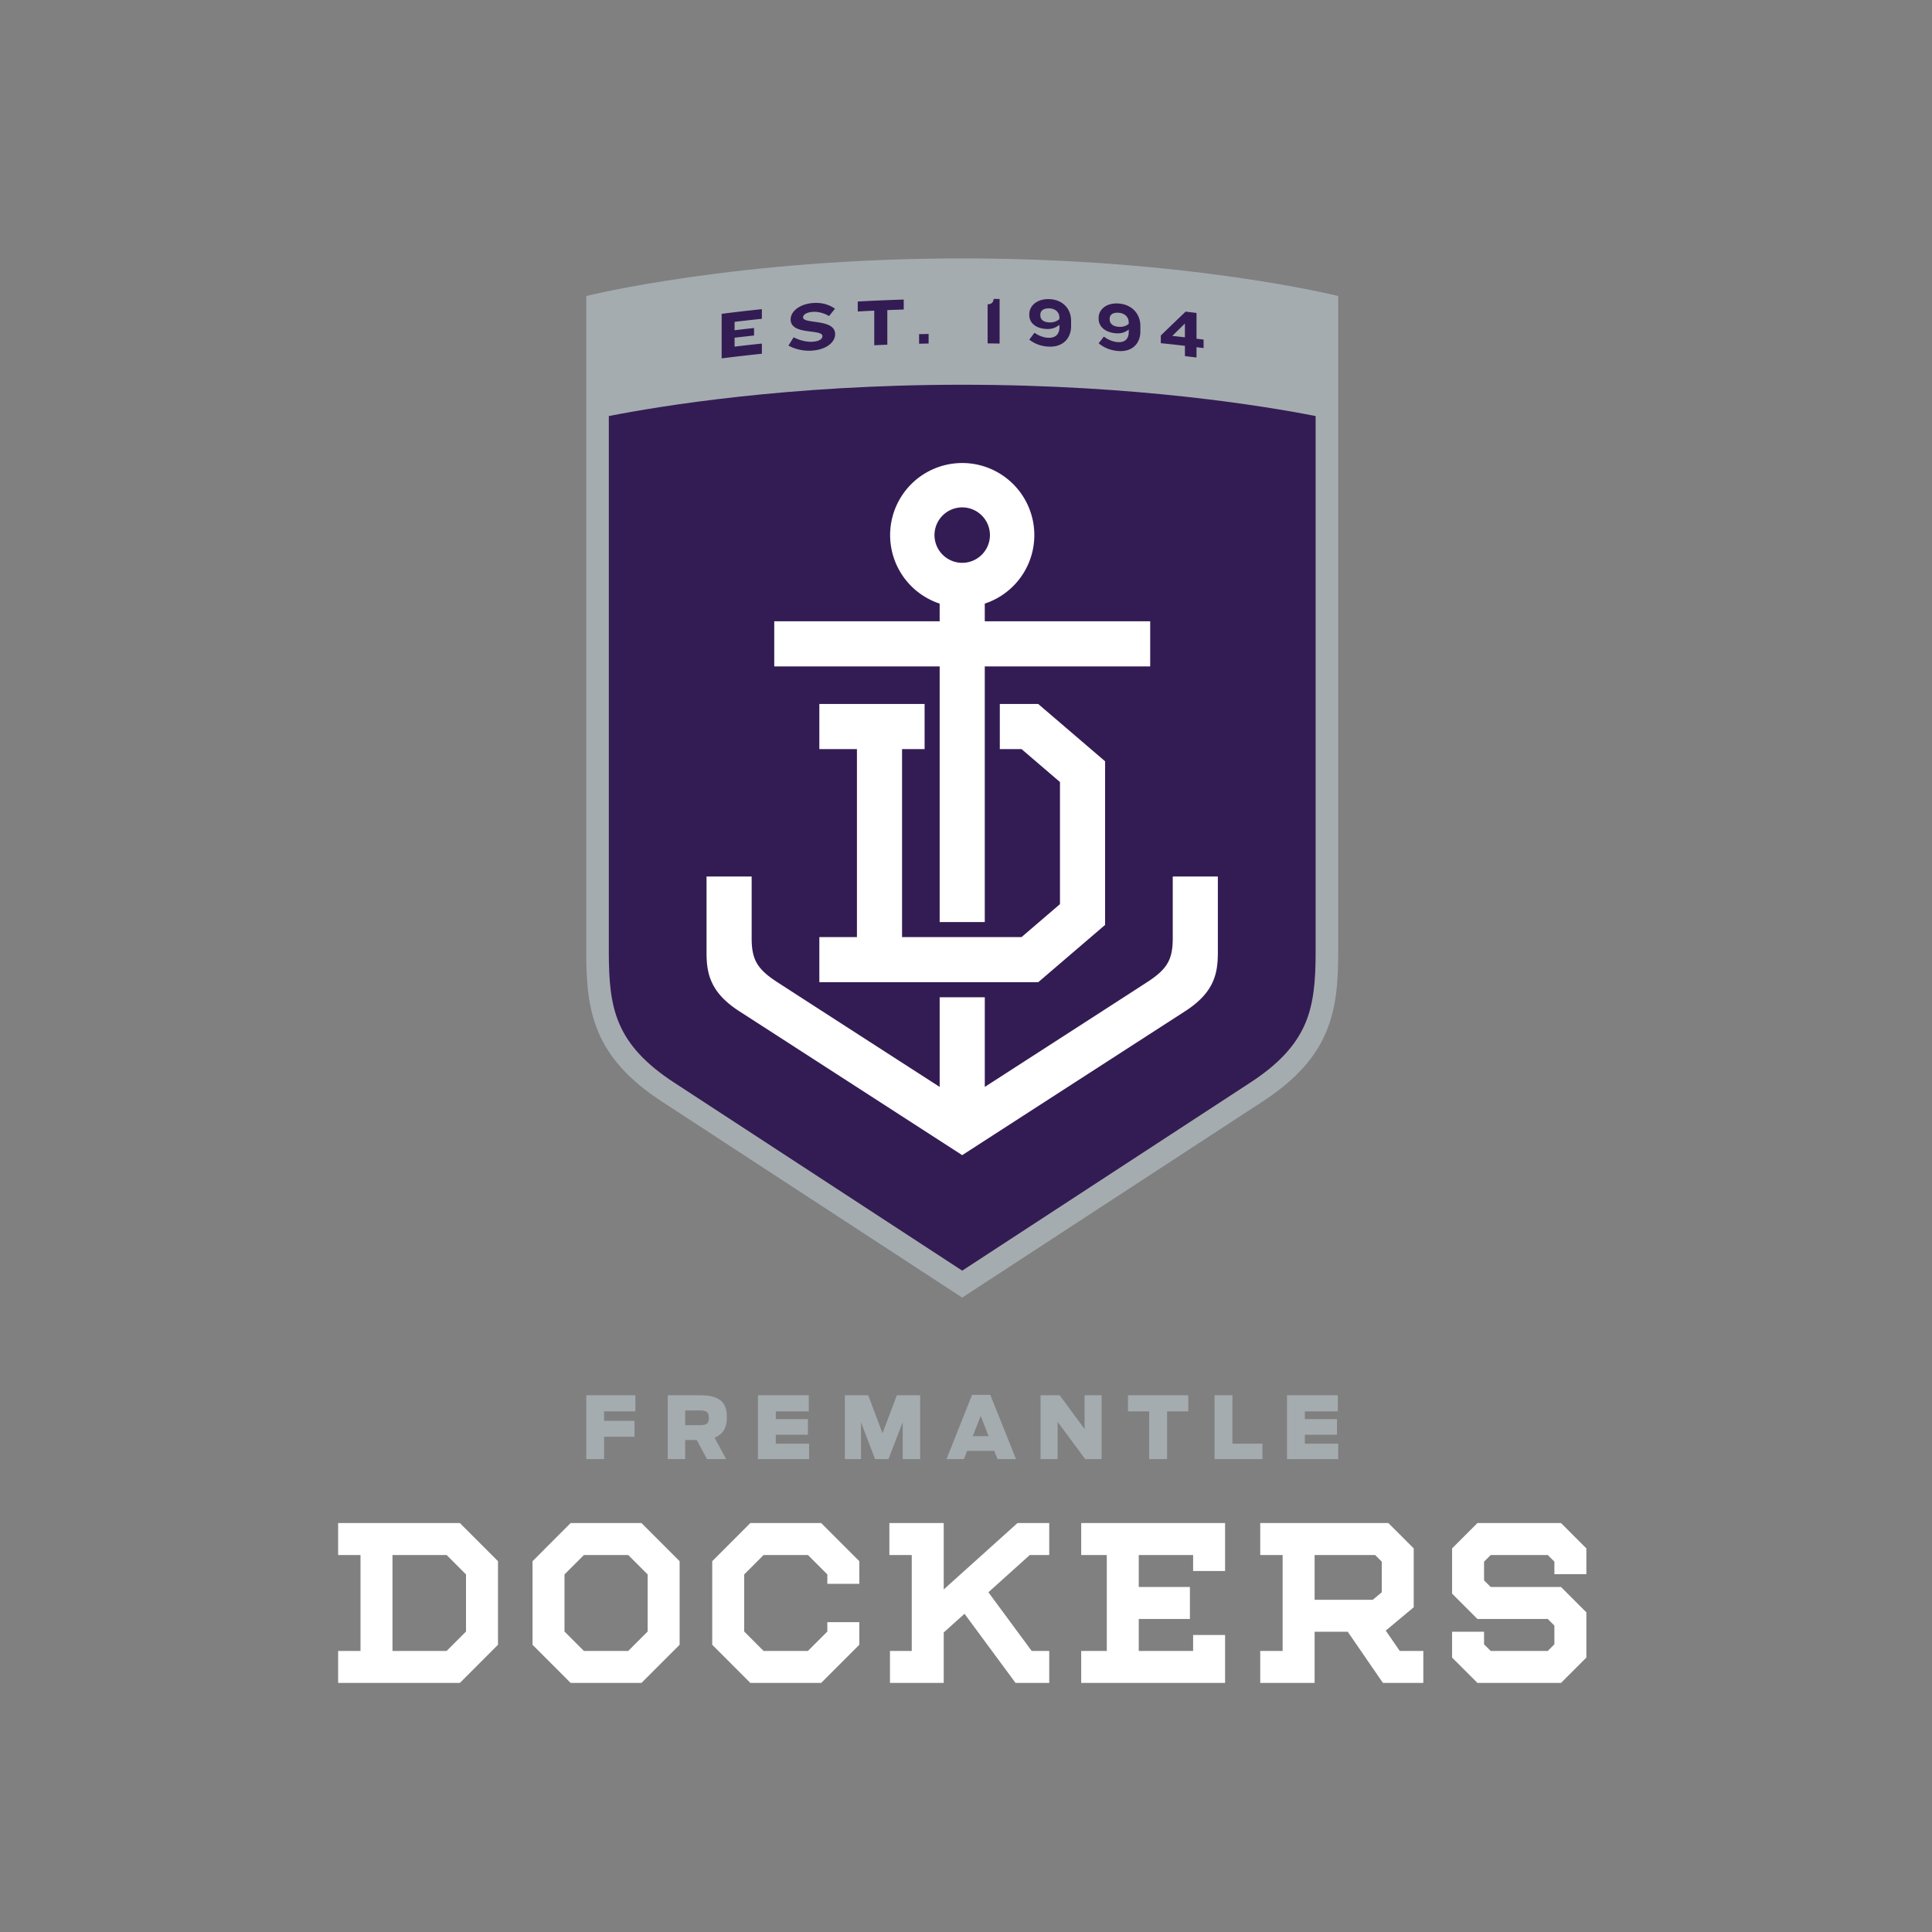 <svg xmlns="http://www.w3.org/2000/svg" xmlns:xlink="http://www.w3.org/1999/xlink" viewBox="0 0 200 200">
<rect x="0" y="0" width="200" height="200" fill="#808080" stroke="none"/>
<g fill="none" fill-rule="evenodd">
<path
d="M99.608 26.75c-23.352 0-38.92 3.892-38.92 3.892V98.563c0 6.09.739 10.83 7.784 15.438 3.548 2.32 31.136 20.325 31.136 20.325s27.588-18.005 31.137-20.325c7.045-4.607 7.784-9.349 7.784-15.438V30.642s-15.568-3.892-38.92-3.892"
fill="#A5ACAF" />
<path
d="M136.193 98.564c0 2.906-.181 5.271-1.066 7.365-.962 2.278-2.76 4.221-5.66 6.117-3.069 2.006-24.385 15.919-29.86 19.491-5.472-3.572-26.789-17.485-29.856-19.491-2.9-1.896-4.7-3.839-5.661-6.117-.886-2.094-1.066-4.46-1.066-7.365V43.07c5.166-1.017 18.556-3.242 36.584-3.242 18.03 0 31.417 2.225 36.585 3.242v55.493z"
fill="#331C54" />
<path fill="#FFF"
d="M84.818 97.007v4.67h22.658l6.922-5.93V78.807l-6.922-5.93H103.5v4.67h2.25l3.978 3.409v12.64l-3.977 3.41H93.38v-19.46h2.335v-4.67H84.818v4.67h3.892v19.46z" />
<path
d="M99.608 52.524a2.873 2.873 0 012.87 2.87 2.873 2.873 0 01-2.87 2.87 2.873 2.873 0 01-2.87-2.87 2.873 2.873 0 012.87-2.87zM97.273 95.45h4.67V68.985h17.125v-4.671h-17.125v-1.83a7.463 7.463 0 00-2.335-14.552 7.462 7.462 0 00-7.462 7.463 7.467 7.467 0 005.127 7.09v1.829H80.15v4.671h17.124V95.45z"
fill="#FFF" />
<path
d="M121.403 90.735v6.383c0 2.225-.575 3.203-2.649 4.552-1.356.885-12.008 7.751-16.81 10.847v-9.281h-4.67v9.28A12923.64 12923.64 0 0180.46 101.67c-2.074-1.35-2.649-2.327-2.649-4.552v-6.383h-4.67v7.861c0 2.135.354 4.126 3.371 6.074 3.02 1.946 23.095 14.91 23.095 14.91s20.077-12.964 23.094-14.91c3.019-1.948 3.371-3.939 3.371-6.074v-7.86h-4.67z"
fill="#FFF" />
<path
d="M74.704 37.1v-4.613c1.388-.177 2.776-.337 4.165-.482v.997c-.943.098-1.883.205-2.826.318v.865c.673-.08 1.346-.157 2.017-.23v.775c-.671.075-1.344.151-2.017.23v.923c.943-.113 1.883-.219 2.826-.318v1.054c-1.389.146-2.777.306-4.165.48M84.14 36.289a4.478 4.478 0 01-2.521-.515l.539-.859c.645.33 1.364.508 2.009.457.693-.054.97-.308.97-.578 0-.778-3.29-.052-3.29-1.729 0-.832.927-1.588 2.297-1.695.992-.078 1.72.19 2.294.588-.204.254-.412.508-.615.763-.487-.298-1.124-.481-1.712-.435-.617.05-.977.288-.977.564 0 .74 3.319.097 3.319 1.74 0 .9-.999 1.596-2.314 1.699M91.855 32.102v3.581c-.452.018-.902.037-1.353.059v-3.583c-.57.026-1.137.055-1.707.086v-1.032c1.587-.087 3.172-.155 4.759-.203v1.032c-.567.017-1.133.037-1.7.06M95.143 35.582v-.992c.329-.005.657-.013.986-.019v.991c-.329.005-.657.012-.986.02M102.237 35.548V31.5c.423.007.617-.254.617-.559l.625.011v4.615a194.3 194.3 0 00-1.242-.02M109.667 32.852c0-.477-.36-.898-1.027-.928-.597-.027-.944.23-.944.645v.083c0 .41.312.698.915.725.465.02.79-.122 1.056-.338v-.187zm-1.082 3.032c-.84-.037-1.485-.298-2.033-.726.181-.238.36-.477.541-.714.416.306.929.5 1.415.522.804.036 1.164-.416 1.164-1.08v-.264c-.346.287-.755.46-1.324.435-1.132-.047-1.796-.637-1.796-1.434v-.09c0-.894.825-1.623 2.102-1.566 1.332.061 2.226.96 2.226 2.255v.533c0 1.304-.88 2.192-2.295 2.129zM116.84 33.344c0-.478-.36-.912-1.024-.965-.596-.05-.942.194-.942.61v.084c0 .409.311.71.914.757.465.039.79-.094 1.053-.299v-.187zm-1.08 2.992c-.838-.067-1.483-.35-2.03-.798l.541-.696c.416.322.928.534 1.412.572.803.067 1.163-.372 1.163-1.037v-.263c-.344.275-.753.433-1.322.388-1.128-.09-1.794-.702-1.794-1.5v-.09c0-.894.826-1.593 2.1-1.49 1.329.109 2.222 1.04 2.222 2.335v.534c0 1.304-.88 2.16-2.292 2.045zM122.662 33.492c-.434.425-.87.851-1.306 1.28.436.047.872.096 1.306.147v-1.427zm1.201 2.45v1.068c-.4-.05-.8-.097-1.2-.145V35.8c-.833-.097-1.664-.19-2.496-.274v-.798c.857-.827 1.711-1.65 2.565-2.468l1.131.136v2.668l.733.09v.88l-.733-.091z"
fill="#331C54" />
<path fill="#A5ACAF"
d="M60.691 144.438h5.082v1.67h-3.237v.98h3.149v1.64h-3.149v2.318h-1.845zM72.416 147.534c.715 0 .964-.142.964-.749 0-.633-.233-.776-.972-.776h-1.481v1.525h1.489zm-.294 1.532h-1.195v1.98h-1.801v-6.608h3.353c2.363 0 2.765 1.035 2.765 2.276 0 .82-.206 1.692-1.276 2.114l1.204 2.218h-1.98l-1.07-1.98zM78.462 144.438h5.262v1.67h-3.416v.8h3.326v1.615h-3.326v.927h3.45v1.596h-5.296zM87.46 144.438h2.417l1.479 3.934 1.489-3.934h2.409v6.608h-1.803v-3.833l-1.48 3.833H90.59l-1.462-3.806v3.806h-1.668zM102.341 148.674l-.82-2.104-.82 2.104h1.64zm-1.71-4.28h1.881l2.666 6.652h-1.916l-.333-.854h-2.817l-.33.854h-1.8l2.648-6.651zM107.719 144.438h1.98l2.576 3.497v-3.497h1.767v6.608h-1.705l-2.853-3.86v3.86h-1.765zM118.963 146.107h-2.193v-1.669h6.242v1.669h-2.195v4.939h-1.854zM125.732 144.438h1.846v5.012h3.111v1.596h-4.957zM133.231 144.438h5.26v1.67h-3.414v.8h3.326v1.615h-3.326v.927h3.452v1.596h-5.298z" />
<path
d="M142.353 160.975l.685.686v3.172l-.93.777h-6.02v-4.635h6.265zm1.1 7.823l2.895-2.414v-6.095l-2.625-2.624H130.46v3.31h2.318v9.93h-2.318v3.309h5.628v-5.295h3.43l3.642 5.295h4.181v-3.31h-2.44l-1.449-2.106zM48.242 168.895l-2.008 2.01H40.63v-9.93h5.604l2.008 2.01v5.91zm-13.238-11.23v3.31h2.316v9.93h-2.316v3.31h12.602l3.946-3.95v-8.65l-3.946-3.95H35.004zM67.044 168.896l-2.01 2.01h-4.589l-2.008-2.01v-5.912l2.008-2.008h4.59l2.009 2.009v5.911zm-7.972-11.23l-3.945 3.95v8.65l3.945 3.948h7.334l3.948-3.948v-8.652l-3.948-3.948h-7.334zM164.22 162.96v-2.67l-2.624-2.625h-8.652l-2.625 2.624v4.682l2.625 2.624h7.282l.684.686v1.938l-.684.686h-5.91l-.687-.686v-1.3h-3.31v2.672l2.625 2.623h8.652l2.624-2.623v-4.682l-2.624-2.624h-7.28l-.687-.686v-1.938l.686-.686h5.911l.684.686v1.3zM77.673 157.665l-3.944 3.95v8.651l3.944 3.948h7.334l3.948-3.948v-2.34h-3.31v.97l-2.01 2.009h-4.589l-2.007-2.01v-5.91l2.007-2.01h4.59l2.01 2.01v.97h3.31v-2.341l-3.95-3.949zM108.616 160.975v-3.31h-3.286l-7.636 6.874v-6.874h-5.626v3.31h2.316v9.93H92.13v3.309h5.564v-5.22l2.152-1.937 5.282 7.157h3.488v-3.31h-1.817l-4.481-6.073 4.282-3.856zM111.926 160.975h2.649v9.93h-2.65v3.309h14.895v-4.963h-3.309v1.654h-5.628v-3.31h5.296v-3.31h-5.296v-3.31h5.628v1.656h3.309v-4.966h-14.894z"
fill="#FFF" />
</g>
</svg>
